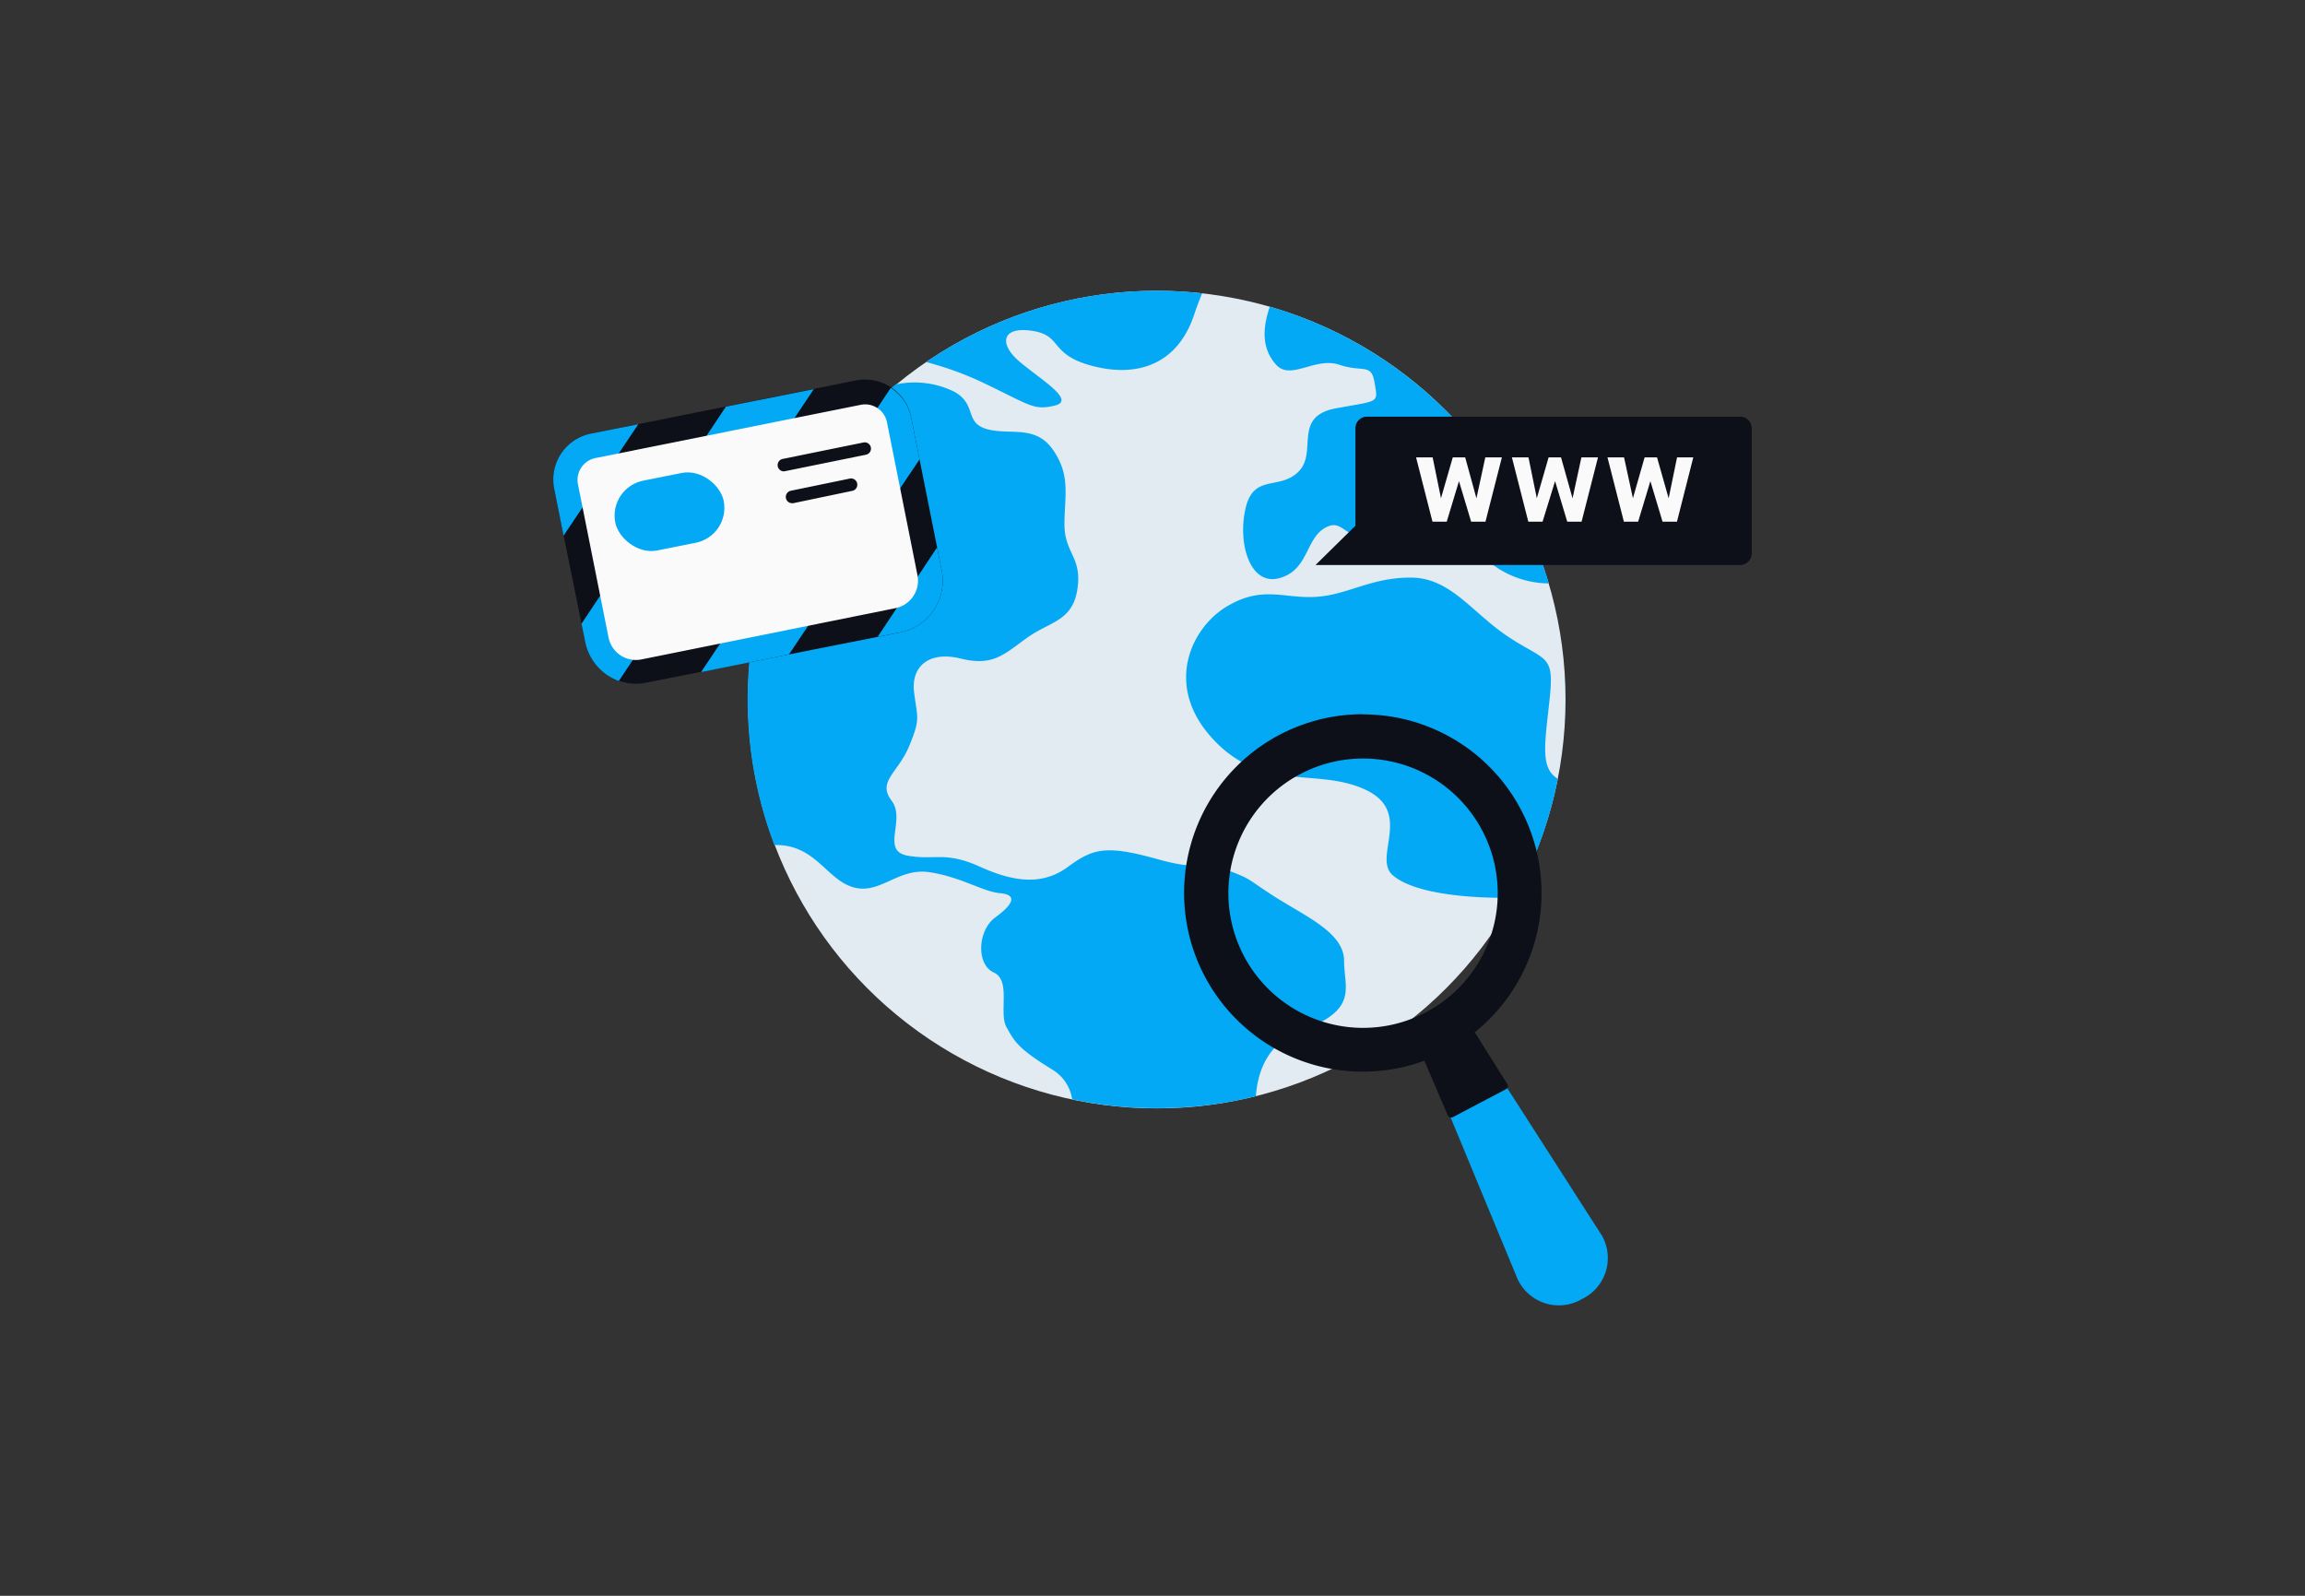 <svg id="Layer_1" data-name="Layer 1" xmlns="http://www.w3.org/2000/svg" viewBox="0 0 260 180"><rect x="0" y="0" width="260" height="180" fill="#333333" stroke="none"/><title>Flat Web Illustrations Pack - Scene 19</title><circle cx="130.48" cy="78.91" r="46.11" fill="#e2eaf2"/><path d="M146.73,116.27c-3.86,1.39-4.89,4.81-5.07,7.38A46.26,46.26,0,0,1,130.48,125a45.48,45.48,0,0,1-9.54-1,4.71,4.71,0,0,0-2.29-3.38c-3.83-2.37-4.19-3.1-5.11-4.74s.55-5.28-1.45-6.19-1.82-4.75.18-6.21,2.55-2.55.55-2.73-4.38-1.83-8-2.37S99.14,101.13,96,100c-2.86-1-4.17-4.81-8.65-4.68a46.17,46.17,0,0,1,13.66-51.95,10.16,10.16,0,0,1,6.66.83c2.56,1.46,1.09,3.47,3.64,4.2s5.48-.55,7.48,2.36,1.28,5.11,1.28,8.39,2,3.65,1.46,7.29-3.1,3.66-5.65,5.48-3.83,3.28-7.48,2.37-5.66.91-5.29,3.83.73,2.91-.54,6-3.65,4-2,6.19-1.28,5.66,1.82,6.21,4.19-.55,8.21,1.27,7.11,2,9.85,0,4.14-2.55,10-.91,4-.19,7.5,1.09,2.55,1.1,6,3.28,7.66,4,7.66,7.12S153.3,113.9,146.73,116.27Z" fill="#03A9F4"/><path d="M175.72,87.85h0a45.28,45.28,0,0,1-4.92,13.42c-6.83.09-11.68-.83-13.67-2.52-2.38-2,2.36-7.11-3.1-9.67s-11.49.37-17.15-5.65-2.55-12.58,1.47-15,6.38-.91,10-1.1,6.2-2.18,10.76-2.18,6.93,4,11.13,6.75,5.1,1.87,4.55,7S173.72,86.61,175.72,87.85Z" fill="#03A9F4"/><path d="M135.61,33.08c-.27.63-.58,1.42-.91,2.41-1.82,5.47-6.2,7.11-11.31,5.83s-3.46-3.46-6.93-4-3.83,1.46-1.46,3.47,6.39,4.37,4,4.95-2.73,0-8-2.52a36.24,36.24,0,0,0-6.53-2.38,46,46,0,0,1,31.15-7.75Z" fill="#03A9F4"/><path d="M174.71,65.81A10.79,10.79,0,0,1,169,64.12,19.27,19.27,0,0,0,156,60.83c-4.55.37-4.38-2.55-6.57-1.27s-1.83,4.74-5.11,5.65-4.74-3.83-3.83-7.84,3.83-2,6-4.19-.73-6.21,4.2-7.12,4.74-.54,4.37-2.85-1.28-1.16-4-2.07-5.47,1.82-7.11,0c-1.39-1.54-1.73-3.58-.72-6.55A46.24,46.24,0,0,1,174.71,65.81Z" fill="#03A9F4"/><path d="M178.42,146.54h0a5.13,5.13,0,0,1-7.24-2.27l-9.83-23.71c-.34-.81.57-2.07,2-2.82h0c1.44-.75,3-.79,3.46,0l13.87,21.61A5.13,5.13,0,0,1,178.42,146.54Z" fill="#03A9F4"/><path d="M169.83,122.88,163.9,126a.43.43,0,0,1-.58-.15l-2.66-6.22a.46.46,0,0,1,.21-.58l5-2.6a.45.45,0,0,1,.59.16l3.6,5.73A.41.41,0,0,1,169.83,122.88Z" fill="#0d1019"/><path d="M153.71,85.56a15.19,15.19,0,1,1-7,1.73,15.17,15.17,0,0,1,7-1.73m0-5h0A20.16,20.16,0,1,0,171.6,91.4a20.12,20.12,0,0,0-17.89-10.82Z" fill="#0d1019"/><path d="M102.78,47.09l3.44,17.24a5.94,5.94,0,0,1-4.66,7L72.93,77a5.8,5.8,0,0,1-3.1-.21A5.92,5.92,0,0,1,66,72.36L62.51,55.12a5.28,5.28,0,0,1,4.15-6.21l29.9-6a5.31,5.31,0,0,1,6.22,4.15Z" fill="#0d1019"/><path d="M72,47.85,63.57,60.42l-1.06-5.3a5.28,5.28,0,0,1,4.15-6.21Z" fill="#03A9F4"/><path d="M91.8,43.89l-22,32.92A5.92,5.92,0,0,1,66,72.36l-.41-2L81.88,45.87Z" fill="#03A9F4"/><path d="M102.78,47.09l.94,4.73L89,73.81l-9.92,2,21.4-32.06A5.25,5.25,0,0,1,102.78,47.09Z" fill="#03A9F4"/><path d="M105.7,61.75l.52,2.58a5.94,5.94,0,0,1-4.66,7L99,71.83Z" fill="#03A9F4"/><path d="M97.1,45.66l-29.9,6a2.52,2.52,0,0,0-2,3l3.44,17.24a3.15,3.15,0,0,0,3.72,2.48L101,68.6a3.17,3.17,0,0,0,2.49-3.72l-3.44-17.25A2.51,2.51,0,0,0,97.1,45.66Z" fill="#fafafa"/><rect x="69.28" y="53.71" width="12.47" height="8.03" rx="4.02" transform="translate(-9.83 15.88) rotate(-11.28)" fill="#03A9F4"/><path d="M88.4,53.17a.71.71,0,0,1-.14-1.4l9.14-1.86a.7.7,0,1,1,.28,1.38l-9.14,1.86Z" fill="#0d1019"/><path d="M89.33,56.76a.71.71,0,0,1-.15-1.4L95.77,54a.71.71,0,1,1,.3,1.38l-6.6,1.38A.36.36,0,0,1,89.33,56.76Z" fill="#0d1019"/><path d="M196.29,47h-42.1a1.3,1.3,0,0,0-1.3,1.3v11l-4.5,4.43h47.9a1.3,1.3,0,0,0,1.3-1.3V48.32A1.3,1.3,0,0,0,196.29,47Z" fill="#0d1019"/><path d="M166.54,56.21l1-4.62h1.87l-1.85,7.25h-1.62l-1.37-4.57-1.38,4.57h-1.61l-1.85-7.25h1.87l.94,4.61,1.33-4.61h1.4Z" fill="#fafafa"/><path d="M177.38,56.21l1-4.62h1.87l-1.85,7.25h-1.62l-1.37-4.57L174,58.84h-1.61l-1.85-7.25h1.87l.94,4.61,1.33-4.61h1.4Z" fill="#fafafa"/><path d="M188.22,56.21l.95-4.62H191l-1.84,7.25h-1.63l-1.37-4.57-1.38,4.57h-1.61l-1.85-7.25h1.87l1,4.61,1.32-4.61h1.4Z" fill="#fafafa"/></svg>